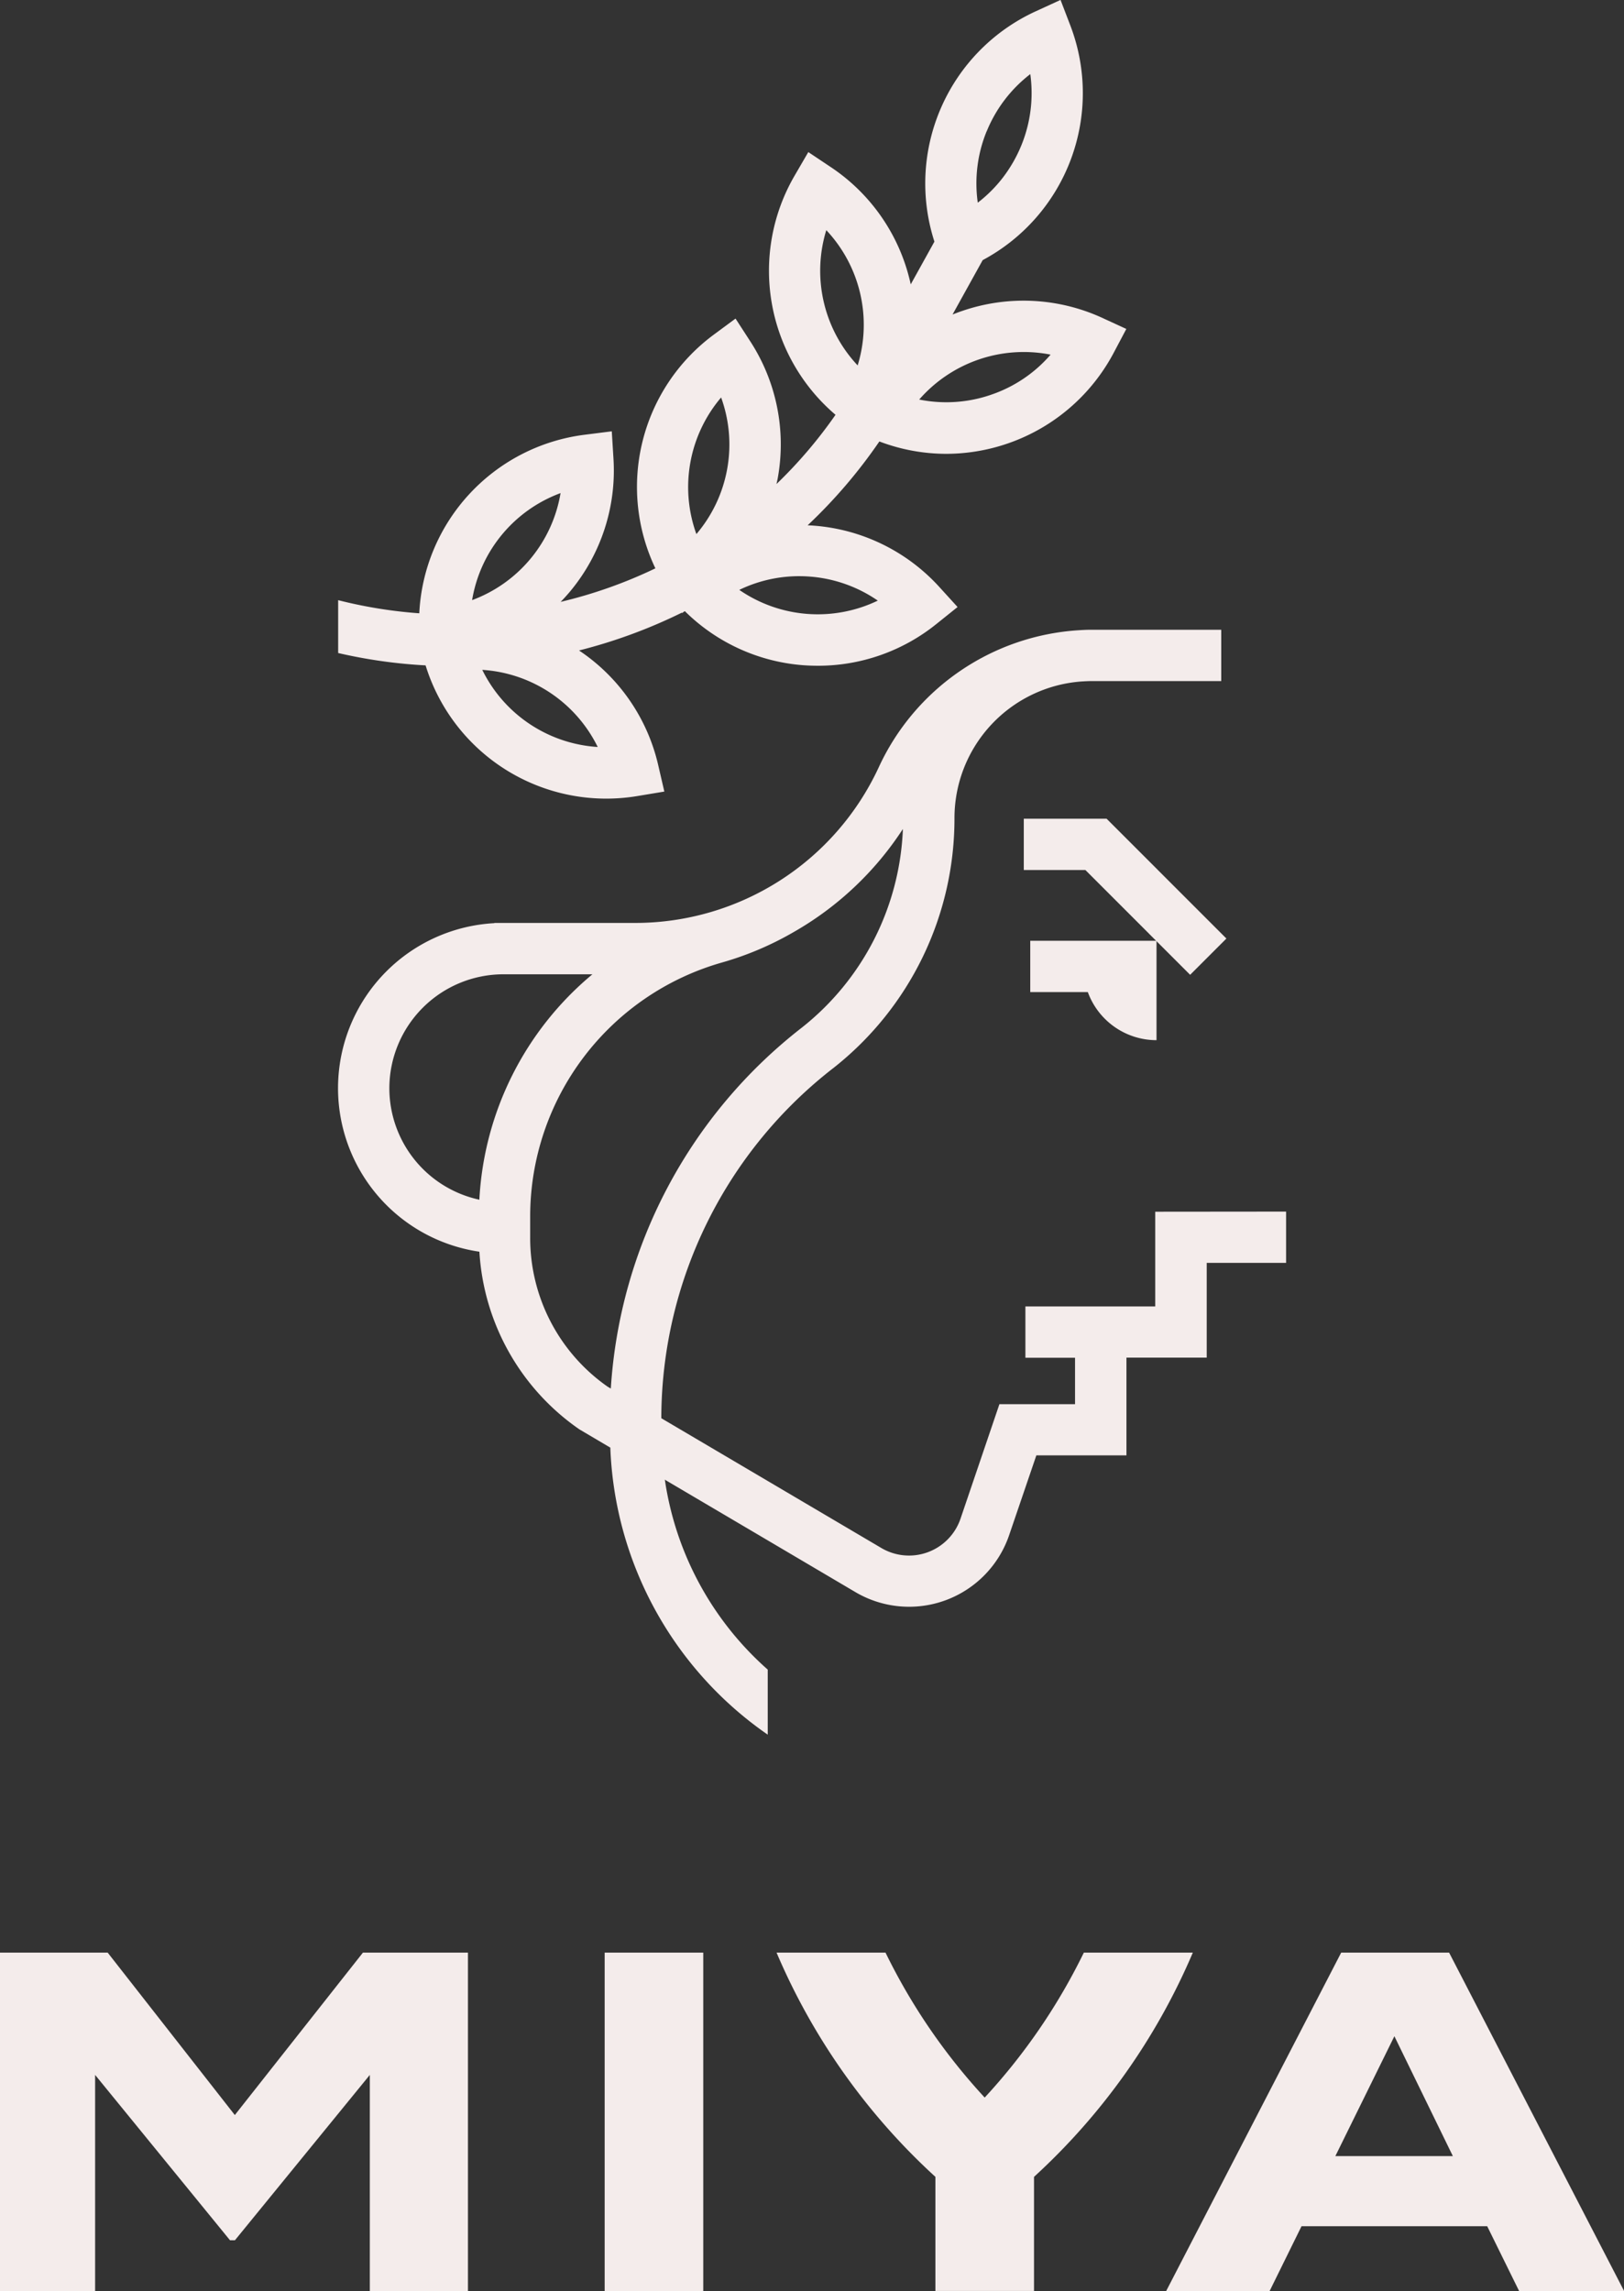 <svg xmlns="http://www.w3.org/2000/svg" width="65.668" height="92.644" viewBox="0 0 65.668 92.644">
  <rect x="0" y="0" width="65.668" height="92.644" fill="#333333" stroke="none"/>
  <g id="Groupe_33" data-name="Groupe 33" transform="translate(-386.767 -59.793)">
    <g id="Groupe_31" data-name="Groupe 31" transform="translate(400.438 59.793)">
      <path id="Tracé_58" data-name="Tracé 58" d="M433.635,72.632a7.629,7.629,0,0,0-5.628-.266c-.134.044-.263.095-.393.146l1.219-2.2a7.656,7.656,0,0,0,3.543-9.491l-.395-1.031-1,.459a7.657,7.657,0,0,0-4.1,9.315l-.958,1.729-.022-.1a7.642,7.642,0,0,0-3.2-4.636l-.919-.614-.556.956a7.652,7.652,0,0,0,1.656,9.668,18.784,18.784,0,0,1-2.387,2.8c.017-.08.036-.159.051-.239a7.65,7.65,0,0,0-1.107-5.525l-.6-.927-.888.656a7.657,7.657,0,0,0-2.353,9.444,18.913,18.913,0,0,1-3.831,1.356c.137-.139.268-.285.395-.437a7.64,7.64,0,0,0,1.741-5.36l-.068-1.1-1.1.139a7.654,7.654,0,0,0-6.684,7.22,18.886,18.886,0,0,1-3.28-.531V86.2a20.5,20.5,0,0,0,3.535.5,7.647,7.647,0,0,0,8.564,5.284l1.09-.181-.249-1.075a7.628,7.628,0,0,0-3.2-4.631,21.113,21.113,0,0,0,4.157-1.529l.01.017.092-.068a.051.051,0,0,0,.02-.009,7.62,7.62,0,0,0,4.782,2.185c.2.015.4.022.6.022a7.621,7.621,0,0,0,4.785-1.685l.86-.69-.743-.817a7.635,7.635,0,0,0-5.065-2.473c-.083-.008-.168-.01-.254-.015a20.756,20.756,0,0,0,2.9-3.39,7.611,7.611,0,0,0,2.7.5,7.676,7.676,0,0,0,6.769-4.073l.517-.977Zm-4.64-7.528a5.568,5.568,0,0,1,1.763-2.314,5.586,5.586,0,0,1-.363,2.884,5.692,5.692,0,0,1-.731,1.281,5.538,5.538,0,0,1-1.03,1.034A5.561,5.561,0,0,1,428.994,65.1ZM408.187,84.061a5.588,5.588,0,0,1,3.577-4.328,5.6,5.6,0,0,1-3.577,4.328ZM413.266,90a5.592,5.592,0,0,1-4.668-3.119A5.595,5.595,0,0,1,413.266,90ZM418.5,78.765a5.589,5.589,0,0,1-1.244,2.626,5.595,5.595,0,0,1,1-5.525A5.573,5.573,0,0,1,418.5,78.765Zm3.35,4.345a5.573,5.573,0,0,1,2.741.971,5.593,5.593,0,0,1-5.6-.434A5.558,5.558,0,0,1,421.849,83.11Zm1.927-8.54a5.593,5.593,0,0,1-1.268-5.47,5.589,5.589,0,0,1,1.268,5.47Zm5.389,1.188a5.544,5.544,0,0,1-2.9.192,5.608,5.608,0,0,1,5.313-1.816A5.517,5.517,0,0,1,429.165,75.758Z" transform="translate(-402.768 -59.793)" fill="#f4eceb"/>
      <path id="Tracé_59" data-name="Tracé 59" d="M435.81,113.134v3.83h-5.25v2.075h2.007v1.878h-3.058l-1.573,4.631a2.2,2.2,0,0,1-3.221,1.173l-4.577-2.7-4.3-2.536v-.105a17.959,17.959,0,0,1,6.972-14.068,12.835,12.835,0,0,0,4.882-10.1,5.54,5.54,0,0,1,5.15-5.521c.126-.007.255-.015.383-.015h5.254V89.6h-5.254c-.183,0-.363.01-.544.022a9.56,9.56,0,0,0-8.057,5.553,10.857,10.857,0,0,1-9.822,6.281h-5.713v.009a6.683,6.683,0,0,0-.607,13.286,9.411,9.411,0,0,0,4.043,7.184l1.251.739a14.784,14.784,0,0,0,6.365,11.607v-2.631a12.693,12.693,0,0,1-4.16-7.679l4.16,2.453,3.516,2.075a4.274,4.274,0,0,0,6.246-2.287l1.1-3.226h3.643v-3.951h3.246v-3.833h3.209v-2.073Zm-30.969-4.99a4.615,4.615,0,0,1,4.611-4.611h3.6a12.72,12.72,0,0,0-4.572,9.115A4.615,4.615,0,0,1,404.841,108.144Zm8.83,12.068a7.336,7.336,0,0,1-3.136-6.016v-.88a10.68,10.68,0,0,1,7.772-10.264,12.722,12.722,0,0,0,2.892-1.232,12.881,12.881,0,0,0,4.407-4.163,10.77,10.77,0,0,1-4.087,8.033,20.081,20.081,0,0,0-7.723,14.595Z" transform="translate(-402.768 -64.134)" fill="#f4eceb"/>
      <path id="Tracé_60" data-name="Tracé 60" d="M435.526,104.321v2.074h2.328a2.958,2.958,0,0,0,2.778,1.945v-2.96h0v-1.059Z" transform="translate(-407.538 -66.277)" fill="#f4eceb"/>
      <path id="Tracé_61" data-name="Tracé 61" d="M443.413,103.388l-1.467,1.467-4.236-4.238h-2.49V98.543h3.348Z" transform="translate(-407.493 -65.435)" fill="#f4eceb"/>
    </g>
    <g id="Groupe_32" data-name="Groupe 32" transform="translate(386.767 138.754)">
      <path id="Tracé_62" data-name="Tracé 62" d="M405.689,152.211v13.683h-3.968v-8.738l-5.454,6.686h-.2l-5.454-6.686v8.738h-3.852V152.211h4.36l5.141,6.568,5.18-6.568Z" transform="translate(-386.767 -152.211)" fill="#f4eceb"/>
      <path id="Tracé_63" data-name="Tracé 63" d="M415.384,165.894V152.211h3.987v13.683Z" transform="translate(-390.934 -152.211)" fill="#f4eceb"/>
      <path id="Tracé_64" data-name="Tracé 64" d="M435.945,152.211a24.367,24.367,0,0,1-4.009,5.861,24.346,24.346,0,0,1-4.01-5.861H423.52a26.139,26.139,0,0,0,6.423,9.068v4.614h3.987v-4.614a26.148,26.148,0,0,0,6.422-9.068Z" transform="translate(-392.119 -152.211)" fill="#f4eceb"/>
      <path id="Tracé_65" data-name="Tracé 65" d="M454.94,163.274h-7.507l-1.29,2.62H441.96l7.076-13.683H453.4l7.076,13.683H456.23Zm-1.388-2.834-2.365-4.848L448.8,160.44Z" transform="translate(-394.804 -152.211)" fill="#f4eceb"/>
    </g>
  </g>
</svg>
